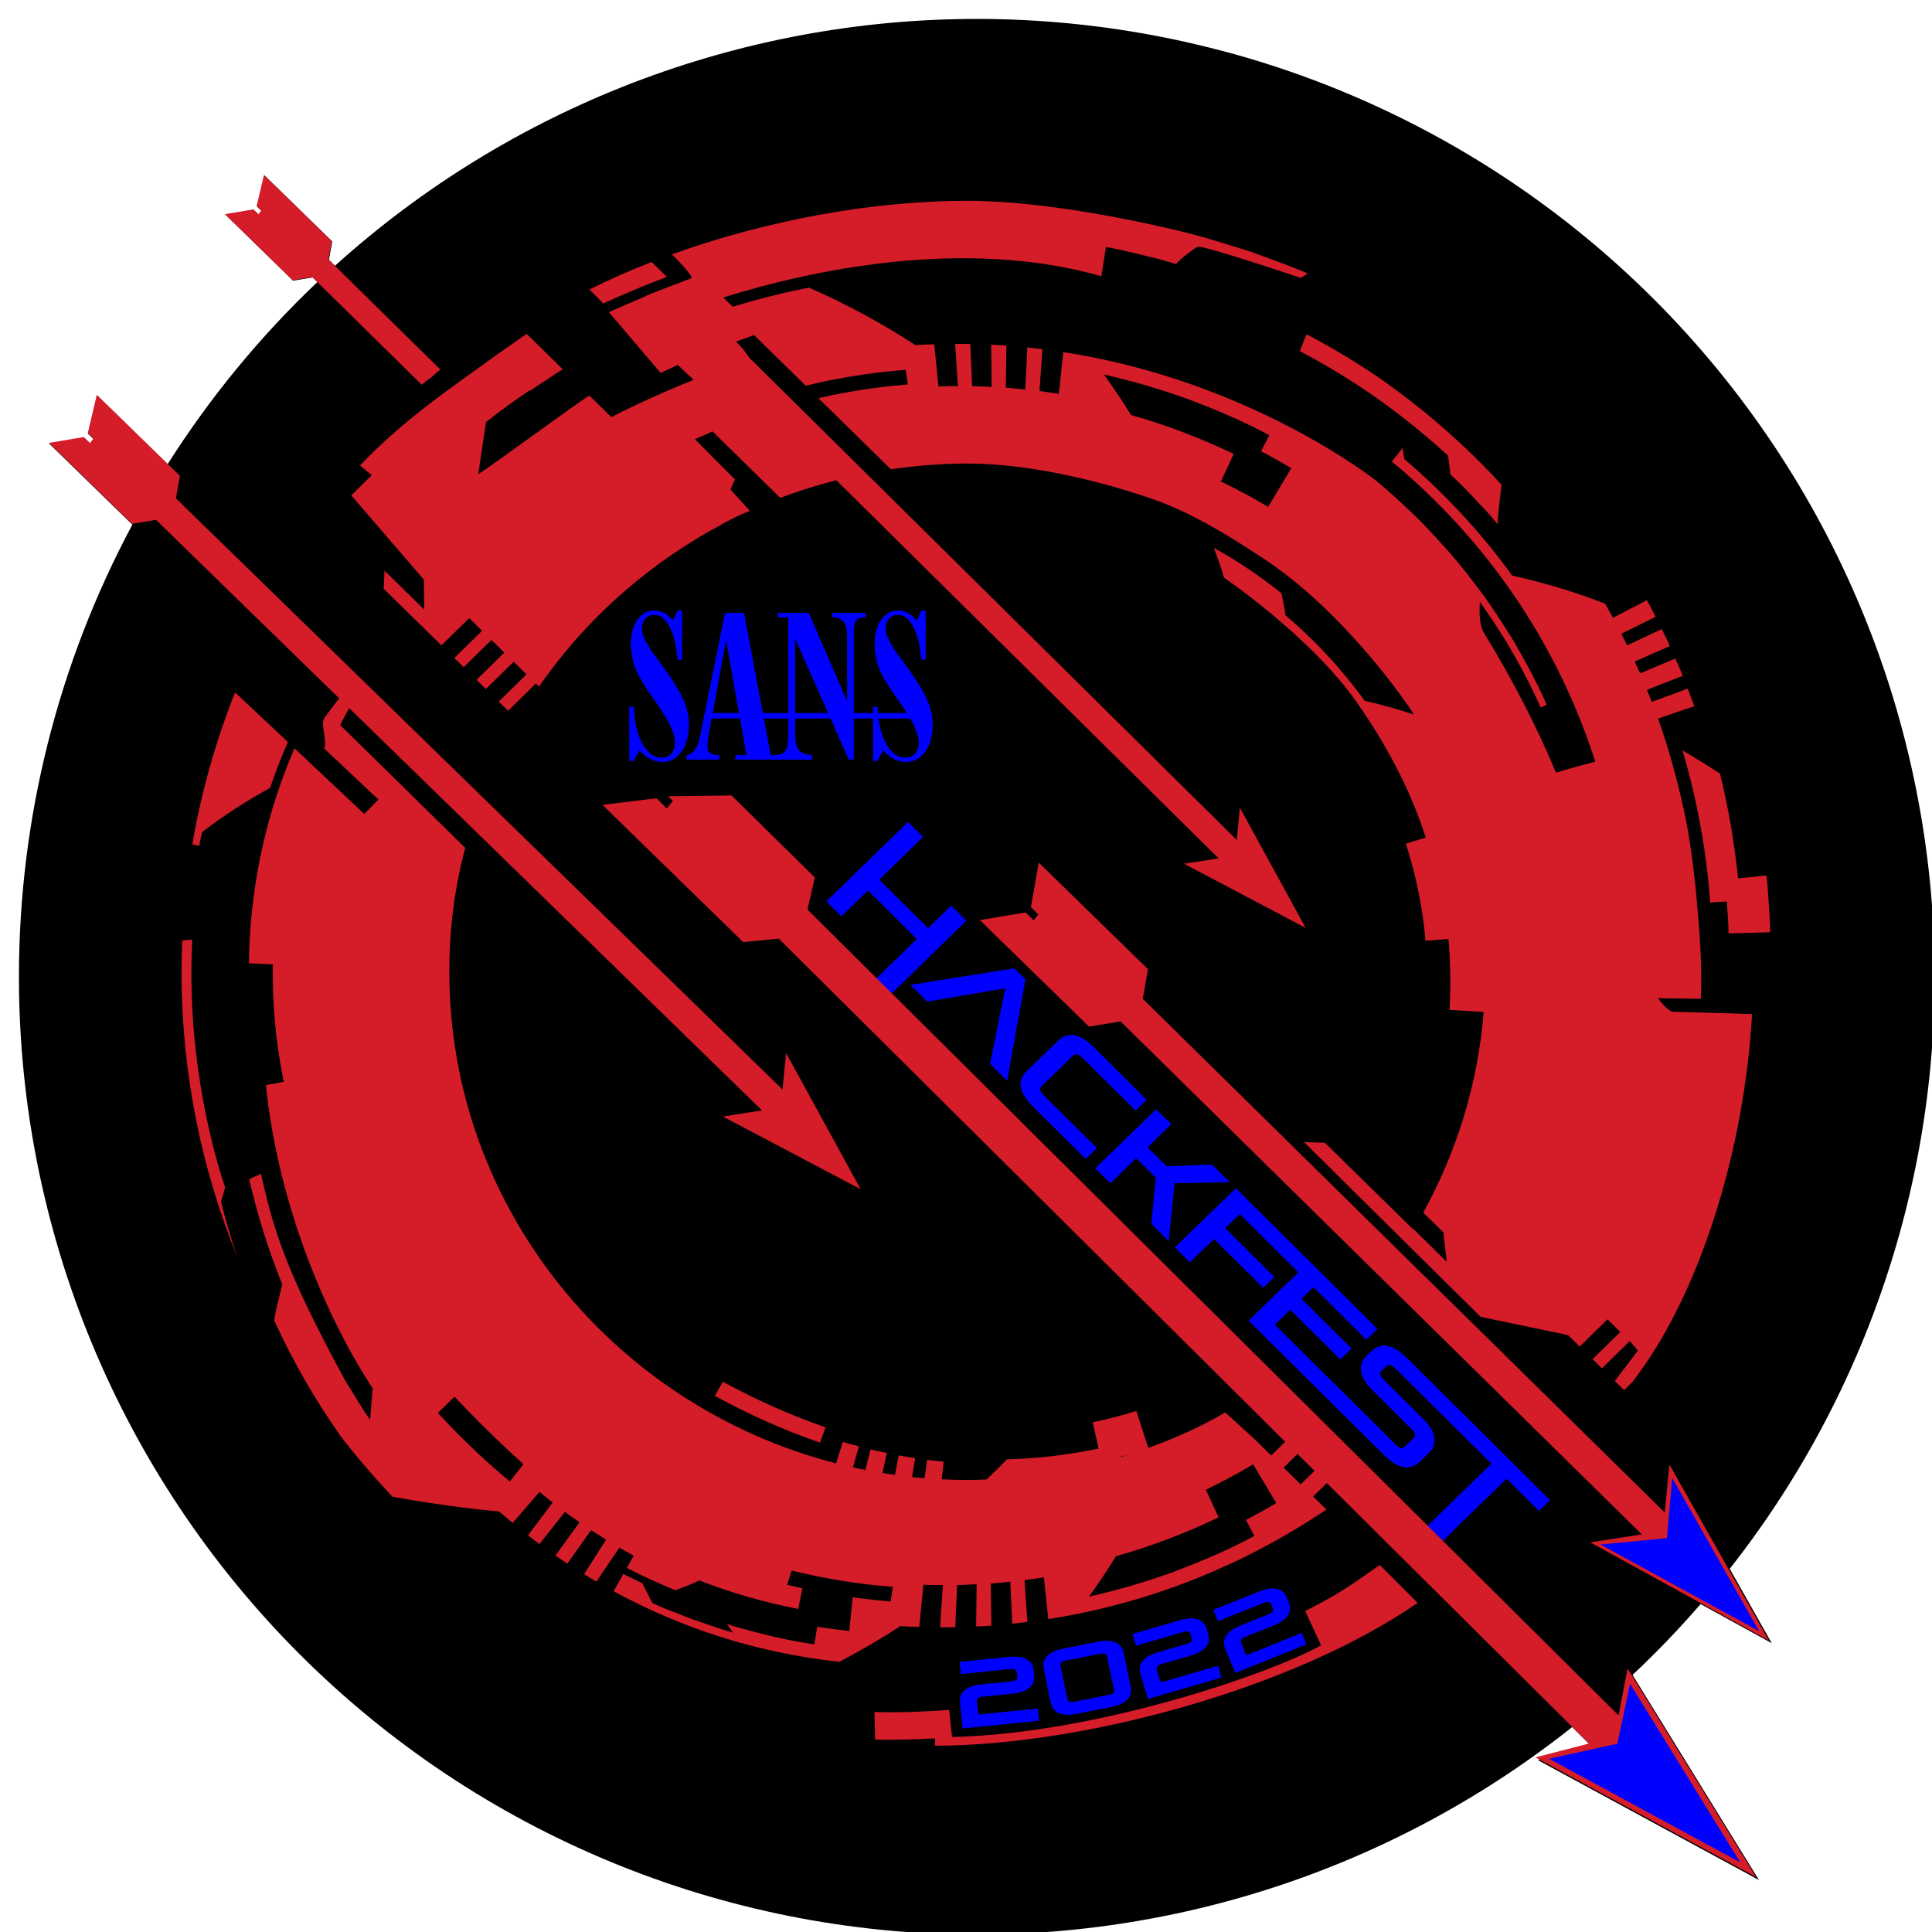 <?xml version="1.0" encoding="UTF-8" standalone="no"?>
<svg
   xmlns:dc="http://purl.org/dc/elements/1.1/"
   xmlns:cc="http://creativecommons.org/ns#"
   xmlns:rdf="http://www.w3.org/1999/02/22-rdf-syntax-ns#"
   xmlns:svg="http://www.w3.org/2000/svg"
   xmlns="http://www.w3.org/2000/svg"
   xmlns:sodipodi="http://sodipodi.sourceforge.net/DTD/sodipodi-0.dtd"
   xmlns:inkscape="http://www.inkscape.org/namespaces/inkscape"
   width="100.0mm"
   height="100.0mm"
   viewBox="0 0 100.0 100.0"
   version="1.1"
   id="svg8"
   sodipodi:docname="Hackfest 2022 Badge.svg"
   inkscape:version="1.0.2 (e86c8708, 2021-01-15)">
  <defs
     id="defs2">
    <clipPath
       clipPathUnits="userSpaceOnUse"
       id="clipPath857">
      <path
         d="M 0,1006 H 1006 V 0 H 0 Z"
         id="path855" />
    </clipPath>
    <clipPath
       clipPathUnits="userSpaceOnUse"
       id="clipPath857-7">
      <path
         d="M 0,1006 H 1006 V 0 H 0 Z"
         id="path855-9" />
    </clipPath>
  </defs>
  <sodipodi:namedview
     id="base"
     pagecolor="#ffffff"
     bordercolor="#666666"
     borderopacity="1.0"
     inkscape:pageopacity="0.0"
     inkscape:pageshadow="2"
     inkscape:zoom="5.254628"
     inkscape:cx="211.41031"
     inkscape:cy="210.47484"
     inkscape:document-units="mm"
     inkscape:current-layer="svg8"
     inkscape:document-rotation="0"
     showgrid="false"
     inkscape:window-width="3840"
     inkscape:window-height="2051"
     inkscape:window-x="0"
     inkscape:window-y="25"
     inkscape:window-maximized="0" />
  <g
     inkscape:label="[fixed] BG"
     inkscape:groupmode="layer"
     sodipodi:insensitive="true"
     id="g1098">
    <rect
       x="0"
       y="0"
       width="100.0"
       height="100.0"
       style="fill:#FFFFFF;fill-opacity:1;stroke:none"
       id="rect1096" />
  </g>
  <g
     inkscape:label="Edge.Cuts"
     inkscape:groupmode="layer"
     id="g1100">
    <path
       id="path1501"
       style="font-variation-settings:normal;opacity:1;vector-effect:none;fill:#000000;fill-opacity:1;fill-rule:evenodd;stroke:none;stroke-width:0.59;stroke-linecap:butt;stroke-linejoin:miter;stroke-miterlimit:0;stroke-dasharray:none;stroke-dashoffset:0;stroke-opacity:1;stop-color:#000000;stop-opacity:1"
       d="m 190.783,3.695 -2.169,0.013 -2.167,0.038 -2.165,0.063 -2.161,0.088 -2.158,0.113 -2.155,0.137 -2.151,0.162 -2.147,0.187 -2.143,0.211 -2.139,0.236 -2.135,0.26 -2.13,0.284 -2.125,0.309 -2.12,0.333 -2.115,0.357 -2.11,0.381 -2.104,0.405 -2.099,0.429 -2.092,0.453 -2.086,0.476 -2.08,0.5 -2.073,0.523 -2.067,0.547 -2.06,0.57 -2.052,0.594 -2.045,0.617 -2.038,0.64 -2.029,0.663 -2.022,0.686 -2.014,0.709 -2.005,0.732 -1.997,0.755 -1.988,0.778 -1.979,0.8 -1.97,0.823 -1.961,0.845 -1.951,0.868 -1.941,0.89 -1.931,0.912 -1.922,0.935 -1.911,0.957 -1.9,0.979 -1.89,1.001 -1.879,1.023 -1.867,1.044 -1.856,1.066 -1.845,1.088 -1.833,1.109 -1.821,1.131 -1.809,1.152 -1.797,1.174 -1.784,1.195 -1.772,1.216 -1.759,1.237 -1.746,1.258 -1.732,1.279 -1.719,1.3 -1.705,1.321 -1.691,1.342 -1.677,1.363 -1.663,1.383 -1.649,1.404 -1.634,1.424 -1.619,1.444 -1.178,-1.158 0.633,-3.592 -13.248,-12.922 -1.438,6.1 0.898,0.877 -0.565,0.717 -0.984,-0.959 -5.543,0.93 13.248,12.924 3.814,-0.641 0.922,0.908 -2.08,2.005 -2.048,2.036 -2.016,2.067 -1.983,2.097 -1.95,2.127 -1.917,2.156 -1.883,2.186 -1.849,2.214 -1.815,2.242 -1.78,2.27 -1.745,2.298 -1.71,2.325 -1.674,2.351 -1.638,2.378 -1.602,2.404 -1.565,2.429 -13.785,-13.447 -1.762,7.481 1.102,1.074 -0.693,0.879 -1.205,-1.176 -6.797,1.141 16.244,15.844 0.016,-0.002 -1.343,2.556 -1.303,2.574 -1.262,2.591 -1.221,2.609 -1.18,2.625 -1.138,2.641 -1.097,2.657 -1.056,2.673 -1.014,2.686 -0.972,2.701 -0.93,2.715 -0.888,2.728 -0.846,2.74 -0.804,2.753 -0.761,2.764 -0.719,2.775 -0.676,2.787 -0.634,2.796 -0.591,2.806 -0.548,2.815 -0.505,2.824 -0.461,2.832 -0.418,2.84 -0.375,2.847 -0.331,2.854 -0.287,2.861 -0.243,2.865 -0.199,2.872 -0.155,2.876 -0.111,2.88 -0.067,2.884 -0.022,2.887 0.014,2.325 0.043,2.321 0.072,2.317 0.1,2.314 0.129,2.31 0.157,2.306 0.186,2.302 0.214,2.296 0.242,2.292 0.27,2.287 0.298,2.282 0.325,2.275 0.353,2.27 0.381,2.264 0.408,2.258 0.436,2.25 0.463,2.245 0.49,2.237 0.517,2.229 0.544,2.223 0.571,2.214 0.598,2.207 0.625,2.198 0.651,2.19 0.678,2.181 0.704,2.172 0.73,2.163 0.756,2.153 0.783,2.144 0.809,2.133 0.835,2.124 0.86,2.113 0.886,2.103 0.912,2.091 0.937,2.081 0.962,2.069 0.988,2.058 1.013,2.046 1.038,2.033 1.063,2.022 1.088,2.008 1.113,1.996 1.137,1.983 1.162,1.97 1.187,1.956 1.211,1.942 1.235,1.929 1.26,1.914 1.284,1.9 1.308,1.885 1.332,1.87 1.355,1.854 1.379,1.84 1.403,1.823 1.426,1.808 1.45,1.792 1.473,1.775 1.496,1.759 1.519,1.741 1.542,1.725 1.565,1.707 1.588,1.69 1.611,1.672 1.633,1.653 1.654,1.634 1.672,1.611 1.69,1.588 1.707,1.565 1.725,1.542 1.742,1.519 1.759,1.496 1.775,1.473 1.792,1.45 1.808,1.426 1.824,1.403 1.839,1.379 1.855,1.355 1.87,1.332 1.885,1.307 1.9,1.284 1.914,1.259 1.928,1.236 1.942,1.211 1.956,1.186 1.97,1.162 1.983,1.138 1.996,1.113 2.009,1.088 2.021,1.063 2.034,1.038 2.045,1.013 2.058,0.987 2.069,0.963 2.081,0.937 2.091,0.911 2.103,0.886 2.113,0.861 2.124,0.834 2.134,0.809 2.143,0.782 2.154,0.757 2.163,0.73 2.172,0.704 2.181,0.678 2.189,0.651 2.199,0.624 2.206,0.598 2.215,0.571 2.222,0.544 2.23,0.517 2.237,0.49 2.244,0.463 2.251,0.436 2.257,0.408 2.264,0.381 2.27,0.353 2.276,0.325 2.281,0.298 2.287,0.27 2.292,0.242 2.297,0.214 2.301,0.185 2.306,0.157 2.31,0.129 2.314,0.101 2.318,0.072 2.321,0.043 2.324,0.014 1.979,-0.01 1.976,-0.032 1.974,-0.052 1.972,-0.073 1.97,-0.093 1.967,-0.115 1.964,-0.135 1.962,-0.155 1.958,-0.176 1.955,-0.196 1.952,-0.217 1.948,-0.237 1.945,-0.258 1.941,-0.277 1.937,-0.298 1.932,-0.318 1.929,-0.338 1.924,-0.358 1.92,-0.378 1.915,-0.398 1.91,-0.418 1.904,-0.437 1.9,-0.458 1.895,-0.477 1.889,-0.497 1.883,-0.516 1.878,-0.536 1.871,-0.555 1.866,-0.575 1.859,-0.594 1.853,-0.613 1.846,-0.633 1.84,-0.652 1.833,-0.671 1.825,-0.691 1.819,-0.709 1.811,-0.728 1.804,-0.748 1.796,-0.766 1.789,-0.785 1.781,-0.804 1.772,-0.822 1.764,-0.842 1.756,-0.859 1.747,-0.879 1.739,-0.897 1.73,-0.916 1.721,-0.933 1.711,-0.953 1.703,-0.97 1.693,-0.989 1.683,-1.007 1.674,-1.026 1.664,-1.043 1.653,-1.062 1.644,-1.079 1.633,-1.097 1.622,-1.116 1.612,-1.133 1.601,-1.151 1.59,-1.168 1.579,-1.187 1.568,-1.204 1.556,-1.221 3.768,3.742 -10.463,2.713 43.178,23.416 -24.69,-40.057 1.74,-1.654 1.717,-1.677 1.696,-1.699 1.674,-1.72 1.652,-1.741 1.629,-1.763 1.607,-1.783 1.584,-1.804 13.891,7.636 -8.205,-14.521 1.206,-1.551 1.19,-1.563 1.171,-1.573 1.155,-1.585 1.136,-1.595 1.12,-1.606 1.101,-1.616 1.084,-1.626 1.066,-1.637 1.049,-1.647 1.03,-1.656 1.013,-1.667 0.994,-1.675 0.977,-1.686 0.958,-1.694 0.941,-1.704 0.922,-1.712 0.904,-1.722 0.886,-1.73 0.867,-1.739 0.85,-1.747 0.83,-1.755 0.813,-1.763 0.793,-1.771 0.775,-1.779 0.757,-1.787 0.738,-1.794 0.719,-1.801 0.7,-1.809 0.682,-1.815 0.662,-1.823 0.644,-1.829 0.625,-1.835 0.605,-1.843 0.587,-1.848 0.567,-1.855 0.548,-1.86 0.529,-1.866 0.51,-1.872 0.49,-1.878 0.471,-1.883 0.452,-1.888 0.431,-1.893 0.413,-1.898 0.393,-1.903 0.373,-1.908 0.353,-1.912 0.334,-1.916 0.313,-1.921 0.294,-1.924 0.274,-1.929 0.254,-1.932 0.234,-1.935 0.214,-1.94 0.194,-1.942 0.174,-1.946 0.153,-1.948 0.133,-1.952 0.113,-1.954 0.093,-1.956 0.071,-1.959 0.052,-1.961 0.031,-1.964 0.01,-1.965 -0.014,-2.324 -0.043,-2.321 -0.072,-2.318 -0.101,-2.314 -0.129,-2.31 -0.157,-2.306 -0.185,-2.301 -0.214,-2.297 -0.242,-2.292 -0.27,-2.287 -0.298,-2.281 -0.325,-2.276 -0.353,-2.27 -0.381,-2.264 -0.408,-2.257 -0.436,-2.251 -0.463,-2.244 -0.49,-2.237 -0.517,-2.23 -0.544,-2.222 -0.571,-2.215 -0.598,-2.206 -0.624,-2.199 -0.651,-2.189 -0.678,-2.181 -0.704,-2.172 -0.73,-2.163 -0.757,-2.154 -0.782,-2.143 -0.809,-2.134 -0.834,-2.124 -0.861,-2.113 -0.886,-2.103 -0.911,-2.091 -0.937,-2.081 -0.963,-2.069 -0.987,-2.058 -1.013,-2.045 -1.038,-2.034 -1.063,-2.021 -1.088,-2.009 -1.113,-1.996 -1.138,-1.983 -1.162,-1.97 -1.186,-1.956 -1.211,-1.942 -1.236,-1.928 -1.259,-1.914 -1.284,-1.9 -1.307,-1.885 -1.332,-1.87 -1.355,-1.855 -1.379,-1.839 -1.403,-1.824 -1.426,-1.808 -1.45,-1.792 -1.473,-1.775 -1.496,-1.759 -1.519,-1.742 -1.542,-1.725 -1.565,-1.707 -1.588,-1.69 -1.611,-1.672 -1.634,-1.654 -1.653,-1.633 -1.672,-1.611 -1.69,-1.588 -1.707,-1.565 -1.725,-1.542 -1.741,-1.519 -1.759,-1.496 -1.775,-1.473 -1.792,-1.45 -1.808,-1.426 -1.823,-1.403 -1.84,-1.379 -1.854,-1.355 -1.87,-1.332 -1.885,-1.308 -1.9,-1.284 -1.914,-1.26 -1.929,-1.235 -1.942,-1.211 -1.956,-1.187 -1.97,-1.162 -1.983,-1.137 -1.996,-1.113 -2.008,-1.088 -2.022,-1.063 -2.033,-1.038 -2.046,-1.013 -2.058,-0.988 -2.069,-0.962 -2.081,-0.937 -2.091,-0.912 -2.103,-0.886 -2.113,-0.86 -2.124,-0.835 -2.133,-0.809 -2.144,-0.783 -2.153,-0.756 -2.163,-0.73 -2.172,-0.704 -2.181,-0.678 -2.19,-0.651 -2.198,-0.625 L 238.6,9.909 236.386,9.338 234.163,8.794 231.934,8.276 229.697,7.786 227.452,7.323 225.202,6.888 222.944,6.48 220.68,6.099 218.41,5.746 216.135,5.42 213.853,5.123 211.566,4.853 209.274,4.611 206.978,4.397 204.676,4.212 202.37,4.054 200.06,3.925 197.746,3.825 195.429,3.753 193.108,3.71 190.783,3.695 v 0"
       transform="scale(0.265)"
       sodipodi:nodetypes="ccccccccccccccccccccccccccccccccccccccccccccccccccccccccccccccccccccccccccccccccccccccccccccccccccccccccccccccccccccccccccccccccccccccccccccccccccccccccccccccccccccccccccccccccccccccccccccccccccccccccccccccccccccccccccccccccccccccccccccccccccccccccccccccccccccccccccccccccccccccccccccccccccccccccccccccccccccccccccccccccccccccccccccccccccccccccccccccccccccccccccccccccccccccccccccccccccccccccccccccccccccccccccccccccccccccccccccccccccccccccccccccccccccccccccccccccccccccccccccccccccccccccccccccccccccccccccccccccccccccccccccccccccc" />
  </g>
  <g
     inkscape:label="B.Cu"
     inkscape:groupmode="layer"
     id="g1102" />
  <g
     inkscape:label="B.Mask"
     inkscape:groupmode="layer"
     id="g1104" />
  <g
     inkscape:label="B.SilkS"
     inkscape:groupmode="layer"
     id="g1106" />
  <g
     inkscape:label="F.Cu"
     inkscape:groupmode="layer"
     id="g1108"
     style="display:inline">
    <path
       d="m 44.307,51.682 3.156,-3.079 -2.535,-2.517 -1.378,1.336 -0.771,-0.765 4.22,-4.103 0.771,0.765 -2.269,2.212 2.535,2.517 1.199,-1.162 0.776,0.77 -4.927,4.797 z"
       style="fill:#0000ff;fill-opacity:1;fill-rule:nonzero;stroke:none;stroke-width:0.094"
       id="path845" />
    <path
       d="m 51.254,55.07 0.785,-3.925 -4.044,0.69 -0.861,-0.854 5.368,-0.851 0.568,0.563 -0.945,5.241 z"
       style="fill:#0000ff;fill-opacity:1;fill-rule:nonzero;stroke:none;stroke-width:0.094"
       id="path849" />
    <path
       d="M 53.449,57.249 C 52.673,56.479 52.689,55.889 53.141,55.451 l 1.628,-1.578 c 0.452,-0.438 1.054,-0.446 1.829,0.324 l 2.748,2.728 -0.568,0.551 -2.748,-2.728 c -0.194,-0.192 -0.356,-0.239 -0.481,-0.118 l -1.642,1.592 c -0.13,0.126 -0.08,0.281 0.114,0.474 l 2.748,2.728 -0.573,0.555 z"
       style="fill:#0000ff;fill-opacity:1;fill-rule:nonzero;stroke:none;stroke-width:0.094"
       id="path861" />
    <path
       d="m 59.598,63.353 0.235,-2.4 -1.022,-1.014 -1.342,1.301 -0.771,-0.765 3.15,-3.053 0.771,0.765 -1.235,1.197 1.003,0.995 2.337,-0.103 0.913,0.906 -2.839,0.052 -0.315,2.996 z"
       style="fill:#0000ff;fill-opacity:1;fill-rule:nonzero;stroke:none;stroke-width:0.094"
       id="path865" />
    <path
       d="m 62.837,64.12 -1.248,1.21 -0.771,-0.765 3.15,-3.053 3.926,3.898 -0.568,0.551 -3.156,-3.132 -0.765,0.742 2.545,2.526 -0.568,0.551 z"
       style="fill:#0000ff;fill-opacity:1;fill-rule:nonzero;stroke:none;stroke-width:0.094"
       id="path869" />
    <path
       d="m 64.635,68.354 3.149,-3.053 3.51,3.484 -0.568,0.551 -2.739,-2.719 -0.631,0.612 2.592,2.573 -0.573,0.555 -2.592,-2.573 -0.805,0.781 3.304,3.28 -0.573,0.555 z"
       style="fill:#0000ff;fill-opacity:1;fill-rule:nonzero;stroke:none;stroke-width:0.094"
       id="path873" />
    <path
       d="m 68.689,72.377 0.573,-0.555 2.961,2.939 c 0.218,0.216 0.339,0.266 0.491,0.118 l 0.452,-0.438 c 0.143,-0.139 0.103,-0.276 -0.11,-0.487 l -1.991,-1.977 c -0.78,-0.775 -0.77,-1.37 -0.313,-1.812 l 0.215,-0.208 c 0.456,-0.442 1.063,-0.446 1.843,0.329 l 3.285,3.261 -0.568,0.551 -3.285,-3.261 C 72.037,70.636 71.883,70.58 71.74,70.719 l -0.224,0.217 c -0.134,0.13 -0.102,0.276 0.115,0.492 l 1.991,1.977 c 0.78,0.775 0.77,1.37 0.313,1.812 l -0.438,0.425 c -0.456,0.442 -1.067,0.45 -1.848,-0.325 z"
       style="fill:#0000ff;fill-opacity:1;fill-rule:nonzero;stroke:none;stroke-width:0.094"
       id="path877" />
    <path
       d="m 73.226,79.633 3.976,-3.87 -1.717,-1.704 0.568,-0.551 4.172,4.141 -0.568,0.551 -1.679,-1.667 -3.976,3.87 z"
       style="fill:#0000ff;fill-opacity:1;fill-rule:nonzero;stroke:none;stroke-width:0.094"
       id="path881" />
    <path
       d="m 32.577,39.376 v -2.785 h 0.221 c 0.032,0.793 0.183,1.431 0.453,1.912 0.269,0.482 0.602,0.722 0.997,0.722 0.205,0 0.372,-0.071 0.501,-0.212 0.129,-0.141 0.194,-0.324 0.194,-0.548 0,-0.26 -0.085,-0.566 -0.253,-0.92 -0.169,-0.353 -0.453,-0.808 -0.851,-1.365 -0.488,-0.683 -0.807,-1.223 -0.956,-1.617 -0.149,-0.395 -0.224,-0.804 -0.224,-1.227 0,-0.52 0.113,-0.938 0.34,-1.255 0.226,-0.316 0.517,-0.475 0.873,-0.475 0.176,0 0.347,0.046 0.515,0.138 0.167,0.092 0.315,0.219 0.444,0.382 l 0.243,-0.51 h 0.221 v 2.52 h -0.221 c -0.061,-0.723 -0.199,-1.29 -0.415,-1.7 -0.216,-0.41 -0.478,-0.615 -0.787,-0.615 -0.201,0 -0.36,0.067 -0.477,0.2 -0.117,0.133 -0.175,0.315 -0.175,0.545 0,0.327 0.264,0.838 0.792,1.535 0.198,0.267 0.35,0.475 0.458,0.625 0.449,0.637 0.758,1.158 0.927,1.565 0.169,0.407 0.253,0.807 0.253,1.2 0,0.587 -0.125,1.057 -0.375,1.41 -0.25,0.353 -0.577,0.53 -0.983,0.53 -0.226,0 -0.434,-0.047 -0.622,-0.142 -0.189,-0.095 -0.378,-0.246 -0.569,-0.452 l -0.302,0.54 z"
       style="fill:#0000ff;fill-opacity:1;fill-rule:nonzero;stroke:none;stroke-width:0.094"
       id="path929" />
    <path
       d="m 36.633,38.271 c -0.011,0.063 -0.018,0.124 -0.022,0.182 -0.004,0.058 -0.005,0.117 -0.005,0.177 0,0.163 0.047,0.279 0.14,0.347 0.093,0.068 0.253,0.106 0.479,0.113 v 0.225 h -1.676 v -0.225 c 0.338,-0.06 0.568,-0.385 0.69,-0.975 0.007,-0.036 0.012,-0.063 0.016,-0.08 l 1.277,-6.309 h 0.975 l 1.38,7.364 h 0.361 v 0.225 h -2.182 v -0.225 h 0.571 l -0.329,-1.915 h -1.482 z m 0.253,-1.36 H 38.255 L 37.581,33.092 Z"
       style="fill:#0000ff;fill-opacity:1;fill-rule:nonzero;stroke:none;stroke-width:0.094"
       id="path933" />
    <path
       d="m 40.177,39.316 v -0.225 c 0.241,-0.023 0.405,-0.103 0.493,-0.24 0.088,-0.137 0.132,-0.415 0.132,-0.835 V 31.952 H 40.274 v -0.225 h 1.579 l 1.999,4.59 v -3.39 c 0,-0.34 -0.06,-0.587 -0.18,-0.743 -0.121,-0.155 -0.315,-0.232 -0.585,-0.232 v -0.225 h 1.714 v 0.225 h -0.032 c -0.226,0 -0.381,0.056 -0.463,0.168 -0.083,0.112 -0.124,0.347 -0.124,0.707 v 6.489 h -0.243 l -2.791,-6.284 v 4.925 c 0,0.403 0.065,0.688 0.194,0.855 0.129,0.167 0.356,0.26 0.679,0.28 v 0.225 z"
       style="fill:#0000ff;fill-opacity:1;fill-rule:nonzero;stroke:none;stroke-width:0.094"
       id="path937" />
    <path
       d="m 45.193,39.376 v -2.785 h 0.221 c 0.032,0.793 0.183,1.431 0.453,1.912 0.27,0.482 0.602,0.722 0.997,0.722 0.205,0 0.372,-0.071 0.501,-0.212 0.129,-0.141 0.194,-0.324 0.194,-0.548 0,-0.26 -0.084,-0.566 -0.253,-0.92 -0.169,-0.353 -0.453,-0.808 -0.851,-1.365 -0.488,-0.683 -0.808,-1.223 -0.956,-1.617 -0.149,-0.395 -0.224,-0.804 -0.224,-1.227 0,-0.52 0.113,-0.938 0.34,-1.255 0.226,-0.316 0.517,-0.475 0.873,-0.475 0.176,0 0.347,0.046 0.515,0.138 0.167,0.092 0.315,0.219 0.444,0.382 l 0.243,-0.51 h 0.221 v 2.52 h -0.221 c -0.061,-0.723 -0.199,-1.29 -0.415,-1.7 -0.216,-0.41 -0.478,-0.615 -0.787,-0.615 -0.201,0 -0.36,0.067 -0.477,0.2 -0.117,0.133 -0.175,0.315 -0.175,0.545 0,0.327 0.264,0.838 0.792,1.535 0.198,0.267 0.35,0.475 0.458,0.625 0.449,0.637 0.758,1.158 0.927,1.565 0.169,0.407 0.253,0.807 0.253,1.2 0,0.587 -0.125,1.057 -0.375,1.41 -0.25,0.353 -0.578,0.53 -0.983,0.53 -0.226,0 -0.434,-0.047 -0.623,-0.142 -0.189,-0.095 -0.378,-0.246 -0.568,-0.452 l -0.302,0.54 z"
       style="fill:#0000ff;fill-opacity:1;fill-rule:nonzero;stroke:none;stroke-width:0.094"
       id="path941" />
    <path
       d="m 47.92,37.178 h -9.586 v -0.266 h 9.586 z"
       style="fill:#0000ff;fill-opacity:1;fill-rule:nonzero;stroke:none;stroke-width:0.094"
       id="path943" />
    <path
       d="m 49.835,89.46 -0.141,-1.323 c -0.052,-0.489 0.24,-0.857 1.107,-0.946 l 1.533,-0.157 c 0.233,-0.024 0.343,-0.094 0.326,-0.254 l -0.022,-0.208 c -0.017,-0.16 -0.14,-0.211 -0.373,-0.187 l -2.522,0.258 -0.065,-0.615 2.521,-0.258 c 0.883,-0.09 1.252,0.21 1.306,0.724 l 0.021,0.194 c 0.054,0.509 -0.243,0.877 -1.126,0.968 l -1.533,0.157 c -0.217,0.022 -0.327,0.092 -0.312,0.233 l 0.075,0.707 3.082,-0.315 0.066,0.62 z"
       style="fill:#0000ff;fill-opacity:1;fill-rule:nonzero;stroke:none;stroke-width:0.094"
       id="path947" />
    <path
       d="m 57.303,85.722 c -0.028,-0.134 -0.155,-0.173 -0.369,-0.13 l -1.766,0.352 c -0.214,0.043 -0.315,0.127 -0.287,0.261 l 0.363,1.752 c 0.029,0.139 0.155,0.173 0.369,0.13 l 1.766,-0.352 c 0.213,-0.043 0.316,-0.123 0.288,-0.261 z m -1.564,2.977 c -0.854,0.17 -1.245,-0.095 -1.345,-0.577 l -0.36,-1.738 c -0.1,-0.482 0.155,-0.876 1.009,-1.046 l 1.766,-0.352 c 0.854,-0.17 1.25,0.094 1.35,0.576 l 0.36,1.738 c 0.1,0.482 -0.16,0.877 -1.014,1.048 z"
       style="fill:#0000ff;fill-opacity:1;fill-rule:nonzero;stroke:none;stroke-width:0.094"
       id="path951" />
    <path
       d="M 59.419,87.929 59.033,86.654 c -0.143,-0.472 0.076,-0.886 0.911,-1.129 l 1.478,-0.43 c 0.224,-0.065 0.319,-0.154 0.273,-0.308 l -0.061,-0.201 c -0.047,-0.154 -0.177,-0.182 -0.401,-0.117 l -2.43,0.707 -0.18,-0.593 2.43,-0.707 c 0.851,-0.248 1.269,-0.019 1.419,0.476 l 0.057,0.187 c 0.148,0.49 -0.075,0.906 -0.926,1.154 l -1.477,0.43 c -0.209,0.061 -0.304,0.149 -0.263,0.285 l 0.206,0.682 2.97,-0.864 0.181,0.598 z"
       style="fill:#0000ff;fill-opacity:1;fill-rule:nonzero;stroke:none;stroke-width:0.094"
       id="path955" />
    <path
       d="m 63.943,86.584 -0.514,-1.231 c -0.19,-0.455 -0.015,-0.889 0.791,-1.213 l 1.426,-0.573 c 0.216,-0.087 0.302,-0.185 0.24,-0.333 l -0.081,-0.194 c -0.062,-0.149 -0.195,-0.164 -0.411,-0.077 l -2.346,0.943 -0.239,-0.573 2.346,-0.943 c 0.821,-0.33 1.261,-0.144 1.461,0.334 l 0.075,0.18 c 0.198,0.473 0.018,0.909 -0.803,1.239 l -1.426,0.573 c -0.202,0.081 -0.287,0.179 -0.233,0.309 l 0.275,0.658 2.867,-1.152 0.241,0.577 z"
       style="fill:#0000ff;fill-opacity:1;fill-rule:nonzero;stroke:none;stroke-width:0.094"
       id="path959" />
  </g>
  <g
     inkscape:label="F.Mask"
     inkscape:groupmode="layer"
     id="g1110"
     style="display:inline">
    <path
       d="m 44.307,51.682 3.156,-3.079 -2.535,-2.517 -1.378,1.336 -0.771,-0.765 4.22,-4.103 0.771,0.765 -2.269,2.212 2.535,2.517 1.199,-1.162 0.776,0.77 -4.927,4.797 z"
       style="fill:#0000ff;fill-opacity:1;fill-rule:nonzero;stroke:none;stroke-width:0.094"
       id="path1642" />
    <path
       d="m 51.254,55.07 0.785,-3.925 -4.044,0.69 -0.861,-0.854 5.368,-0.851 0.568,0.563 -0.945,5.241 z"
       style="fill:#0000ff;fill-opacity:1;fill-rule:nonzero;stroke:none;stroke-width:0.094"
       id="path1644" />
    <path
       d="M 53.449,57.249 C 52.673,56.479 52.689,55.889 53.141,55.451 l 1.628,-1.578 c 0.452,-0.438 1.054,-0.446 1.829,0.324 l 2.748,2.728 -0.568,0.551 -2.748,-2.728 c -0.194,-0.192 -0.356,-0.239 -0.481,-0.118 l -1.642,1.592 c -0.13,0.126 -0.08,0.281 0.114,0.474 l 2.748,2.728 -0.573,0.555 z"
       style="fill:#0000ff;fill-opacity:1;fill-rule:nonzero;stroke:none;stroke-width:0.094"
       id="path1646" />
    <path
       d="m 59.598,63.353 0.235,-2.4 -1.022,-1.014 -1.342,1.301 -0.771,-0.765 3.15,-3.053 0.771,0.765 -1.235,1.197 1.003,0.995 2.337,-0.103 0.913,0.906 -2.839,0.052 -0.315,2.996 z"
       style="fill:#0000ff;fill-opacity:1;fill-rule:nonzero;stroke:none;stroke-width:0.094"
       id="path1648" />
    <path
       d="m 62.837,64.12 -1.248,1.21 -0.771,-0.765 3.15,-3.053 3.926,3.898 -0.568,0.551 -3.156,-3.132 -0.765,0.742 2.545,2.526 -0.568,0.551 z"
       style="fill:#0000ff;fill-opacity:1;fill-rule:nonzero;stroke:none;stroke-width:0.094"
       id="path1650" />
    <path
       d="m 64.635,68.354 3.149,-3.053 3.51,3.484 -0.568,0.551 -2.739,-2.719 -0.631,0.612 2.592,2.573 -0.573,0.555 -2.592,-2.573 -0.805,0.781 3.304,3.28 -0.573,0.555 z"
       style="fill:#0000ff;fill-opacity:1;fill-rule:nonzero;stroke:none;stroke-width:0.094"
       id="path1652" />
    <path
       d="m 68.689,72.377 0.573,-0.555 2.961,2.939 c 0.218,0.216 0.339,0.266 0.491,0.118 l 0.452,-0.438 c 0.143,-0.139 0.103,-0.276 -0.11,-0.487 l -1.991,-1.977 c -0.78,-0.775 -0.77,-1.37 -0.313,-1.812 l 0.215,-0.208 c 0.456,-0.442 1.063,-0.446 1.843,0.329 l 3.285,3.261 -0.568,0.551 -3.285,-3.261 C 72.037,70.636 71.883,70.58 71.74,70.719 l -0.224,0.217 c -0.134,0.13 -0.102,0.276 0.115,0.492 l 1.991,1.977 c 0.78,0.775 0.77,1.37 0.313,1.812 l -0.438,0.425 c -0.456,0.442 -1.067,0.45 -1.848,-0.325 z"
       style="fill:#0000ff;fill-opacity:1;fill-rule:nonzero;stroke:none;stroke-width:0.094"
       id="path1654" />
    <path
       d="m 73.226,79.633 3.976,-3.87 -1.717,-1.704 0.568,-0.551 4.172,4.141 -0.568,0.551 -1.679,-1.667 -3.976,3.87 z"
       style="fill:#0000ff;fill-opacity:1;fill-rule:nonzero;stroke:none;stroke-width:0.094"
       id="path1656" />
    <path
       d="m 32.577,39.376 v -2.785 h 0.221 c 0.032,0.793 0.183,1.431 0.453,1.912 0.269,0.482 0.602,0.722 0.997,0.722 0.205,0 0.372,-0.071 0.501,-0.212 0.129,-0.141 0.194,-0.324 0.194,-0.548 0,-0.26 -0.085,-0.566 -0.253,-0.92 -0.169,-0.353 -0.453,-0.808 -0.851,-1.365 -0.488,-0.683 -0.807,-1.223 -0.956,-1.617 -0.149,-0.395 -0.224,-0.804 -0.224,-1.227 0,-0.52 0.113,-0.938 0.34,-1.255 0.226,-0.316 0.517,-0.475 0.873,-0.475 0.176,0 0.347,0.046 0.515,0.138 0.167,0.092 0.315,0.219 0.444,0.382 l 0.243,-0.51 h 0.221 v 2.52 h -0.221 c -0.061,-0.723 -0.199,-1.29 -0.415,-1.7 -0.216,-0.41 -0.478,-0.615 -0.787,-0.615 -0.201,0 -0.36,0.067 -0.477,0.2 -0.117,0.133 -0.175,0.315 -0.175,0.545 0,0.327 0.264,0.838 0.792,1.535 0.198,0.267 0.35,0.475 0.458,0.625 0.449,0.637 0.758,1.158 0.927,1.565 0.169,0.407 0.253,0.807 0.253,1.2 0,0.587 -0.125,1.057 -0.375,1.41 -0.25,0.353 -0.577,0.53 -0.983,0.53 -0.226,0 -0.434,-0.047 -0.622,-0.142 -0.189,-0.095 -0.378,-0.246 -0.569,-0.452 l -0.302,0.54 z"
       style="fill:#0000ff;fill-opacity:1;fill-rule:nonzero;stroke:none;stroke-width:0.094"
       id="path1658" />
    <path
       d="m 36.633,38.271 c -0.011,0.063 -0.018,0.124 -0.022,0.182 -0.004,0.058 -0.005,0.117 -0.005,0.177 0,0.163 0.047,0.279 0.14,0.347 0.093,0.068 0.253,0.106 0.479,0.113 v 0.225 h -1.676 v -0.225 c 0.338,-0.06 0.568,-0.385 0.69,-0.975 0.007,-0.036 0.012,-0.063 0.016,-0.08 l 1.277,-6.309 h 0.975 l 1.38,7.364 h 0.361 v 0.225 h -2.182 v -0.225 h 0.571 l -0.329,-1.915 h -1.482 z m 0.253,-1.36 H 38.255 L 37.581,33.092 Z"
       style="fill:#0000ff;fill-opacity:1;fill-rule:nonzero;stroke:none;stroke-width:0.094"
       id="path1660" />
    <path
       d="m 40.177,39.316 v -0.225 c 0.241,-0.023 0.405,-0.103 0.493,-0.24 0.088,-0.137 0.132,-0.415 0.132,-0.835 V 31.952 H 40.274 v -0.225 h 1.579 l 1.999,4.59 v -3.39 c 0,-0.34 -0.06,-0.587 -0.18,-0.743 -0.121,-0.155 -0.315,-0.232 -0.585,-0.232 v -0.225 h 1.714 v 0.225 h -0.032 c -0.226,0 -0.381,0.056 -0.463,0.168 -0.083,0.112 -0.124,0.347 -0.124,0.707 v 6.489 h -0.243 l -2.791,-6.284 v 4.925 c 0,0.403 0.065,0.688 0.194,0.855 0.129,0.167 0.356,0.26 0.679,0.28 v 0.225 z"
       style="fill:#0000ff;fill-opacity:1;fill-rule:nonzero;stroke:none;stroke-width:0.094"
       id="path1662" />
    <path
       d="m 45.193,39.376 v -2.785 h 0.221 c 0.032,0.793 0.183,1.431 0.453,1.912 0.27,0.482 0.602,0.722 0.997,0.722 0.205,0 0.372,-0.071 0.501,-0.212 0.129,-0.141 0.194,-0.324 0.194,-0.548 0,-0.26 -0.084,-0.566 -0.253,-0.92 -0.169,-0.353 -0.453,-0.808 -0.851,-1.365 -0.488,-0.683 -0.808,-1.223 -0.956,-1.617 -0.149,-0.395 -0.224,-0.804 -0.224,-1.227 0,-0.52 0.113,-0.938 0.34,-1.255 0.226,-0.316 0.517,-0.475 0.873,-0.475 0.176,0 0.347,0.046 0.515,0.138 0.167,0.092 0.315,0.219 0.444,0.382 l 0.243,-0.51 h 0.221 v 2.52 h -0.221 c -0.061,-0.723 -0.199,-1.29 -0.415,-1.7 -0.216,-0.41 -0.478,-0.615 -0.787,-0.615 -0.201,0 -0.36,0.067 -0.477,0.2 -0.117,0.133 -0.175,0.315 -0.175,0.545 0,0.327 0.264,0.838 0.792,1.535 0.198,0.267 0.35,0.475 0.458,0.625 0.449,0.637 0.758,1.158 0.927,1.565 0.169,0.407 0.253,0.807 0.253,1.2 0,0.587 -0.125,1.057 -0.375,1.41 -0.25,0.353 -0.578,0.53 -0.983,0.53 -0.226,0 -0.434,-0.047 -0.623,-0.142 -0.189,-0.095 -0.378,-0.246 -0.568,-0.452 l -0.302,0.54 z"
       style="fill:#0000ff;fill-opacity:1;fill-rule:nonzero;stroke:none;stroke-width:0.094"
       id="path1664" />
    <path
       d="m 47.92,37.178 h -9.586 v -0.266 h 9.586 z"
       style="fill:#0000ff;fill-opacity:1;fill-rule:nonzero;stroke:none;stroke-width:0.094"
       id="path1666" />
    <path
       d="m 49.835,89.46 -0.141,-1.323 c -0.052,-0.489 0.24,-0.857 1.107,-0.946 l 1.533,-0.157 c 0.233,-0.024 0.343,-0.094 0.326,-0.254 l -0.022,-0.208 c -0.017,-0.16 -0.14,-0.211 -0.373,-0.187 l -2.522,0.258 -0.065,-0.615 2.521,-0.258 c 0.883,-0.09 1.252,0.21 1.306,0.724 l 0.021,0.194 c 0.054,0.509 -0.243,0.877 -1.126,0.968 l -1.533,0.157 c -0.217,0.022 -0.327,0.092 -0.312,0.233 l 0.075,0.707 3.082,-0.315 0.066,0.62 z"
       style="fill:#0000ff;fill-opacity:1;fill-rule:nonzero;stroke:none;stroke-width:0.094"
       id="path1668" />
    <path
       d="m 57.303,85.722 c -0.028,-0.134 -0.155,-0.173 -0.369,-0.13 l -1.766,0.352 c -0.214,0.043 -0.315,0.127 -0.287,0.261 l 0.363,1.752 c 0.029,0.139 0.155,0.173 0.369,0.13 l 1.766,-0.352 c 0.213,-0.043 0.316,-0.123 0.288,-0.261 z m -1.564,2.977 c -0.854,0.17 -1.245,-0.095 -1.345,-0.577 l -0.36,-1.738 c -0.1,-0.482 0.155,-0.876 1.009,-1.046 l 1.766,-0.352 c 0.854,-0.17 1.25,0.094 1.35,0.576 l 0.36,1.738 c 0.1,0.482 -0.16,0.877 -1.014,1.048 z"
       style="fill:#0000ff;fill-opacity:1;fill-rule:nonzero;stroke:none;stroke-width:0.094"
       id="path1670" />
    <path
       d="M 59.419,87.929 59.033,86.654 c -0.143,-0.472 0.076,-0.886 0.911,-1.129 l 1.478,-0.43 c 0.224,-0.065 0.319,-0.154 0.273,-0.308 l -0.061,-0.201 c -0.047,-0.154 -0.177,-0.182 -0.401,-0.117 l -2.43,0.707 -0.18,-0.593 2.43,-0.707 c 0.851,-0.248 1.269,-0.019 1.419,0.476 l 0.057,0.187 c 0.148,0.49 -0.075,0.906 -0.926,1.154 l -1.477,0.43 c -0.209,0.061 -0.304,0.149 -0.263,0.285 l 0.206,0.682 2.97,-0.864 0.181,0.598 z"
       style="fill:#0000ff;fill-opacity:1;fill-rule:nonzero;stroke:none;stroke-width:0.094"
       id="path1672" />
    <path
       d="m 63.943,86.584 -0.514,-1.231 c -0.19,-0.455 -0.015,-0.889 0.791,-1.213 l 1.426,-0.573 c 0.216,-0.087 0.302,-0.185 0.24,-0.333 l -0.081,-0.194 c -0.062,-0.149 -0.195,-0.164 -0.411,-0.077 l -2.346,0.943 -0.239,-0.573 2.346,-0.943 c 0.821,-0.33 1.261,-0.144 1.461,0.334 l 0.075,0.18 c 0.198,0.473 0.018,0.909 -0.803,1.239 l -1.426,0.573 c -0.202,0.081 -0.287,0.179 -0.233,0.309 l 0.275,0.658 2.867,-1.152 0.241,0.577 z"
       style="fill:#0000ff;fill-opacity:1;fill-rule:nonzero;stroke:none;stroke-width:0.094"
       id="path1674" />
  </g>
  <g
     inkscape:label="F.SilkS"
     inkscape:groupmode="layer"
     id="g1112"
     style="display:inline">
    <path
       d="m 67.323,76.83 -0.883,-0.866 0.72,-0.706 0.878,0.872 z m -2.401,2.672 c -1.343,0.729 -2.755,1.317 -4.179,1.859 -1.433,0.52 -2.896,0.946 -4.378,1.283 0.496,-0.709 0.969,-1.375 1.393,-2.094 1.825,-0.512 3.605,-1.192 5.319,-2.014 L 62.415,77.11 c 0.831,-0.408 1.654,-0.836 2.447,-1.316 l 1.197,2.003 c -0.512,0.31 -1.037,0.596 -1.567,0.874 z m -6.531,-4.206 c -0.127,0.041 -0.252,0.086 -0.38,0.125 l -0.007,-0.026 c 0.129,-0.032 0.258,-0.065 0.387,-0.099 M 26.391,76.676 C 25.44,75.911 23.992,74.584 22.667,73.133 l 0.86,-0.838 c 0.931,0.992 2.283,2.338 3.566,3.49 z m 57.386,12.112 -41.982,-41.71 0.381,-1.66 -4.31,-4.244 -3.282,0.04 0.245,0.239 -0.311,0.394 -0.541,-0.527 -2.796,0.338 7.285,7.105 1.845,-0.178 26.21,26.041 -0.724,0.71 -0.883,-0.866 -1.494,-1.363 c -1.347,0.782 -2.499,1.291 -3.984,1.836 l -0.619,-1.913 c -0.74,0.236 -1.494,0.422 -2.253,0.589 l 0.296,1.358 c -1.56,0.327 -3.15,0.519 -4.747,0.558 -0.334,0.364 -0.688,0.702 -1.051,1.042 -0.329,0.012 -0.658,0.025 -0.99,0.025 -0.444,0 -0.885,-0.012 -1.324,-0.033 l 0.093,-0.91 -0.855,-0.095 -0.128,0.942 c -0.216,-0.017 -0.433,-0.032 -0.648,-0.055 l 0.157,-0.98 -0.85,-0.137 -0.195,1.005 c -0.216,-0.03 -0.431,-0.062 -0.645,-0.097 l 0.226,-1.039 c -0.28,-0.063 -0.564,-0.109 -0.842,-0.185 l -0.269,1.069 c -0.214,-0.042 -0.426,-0.092 -0.639,-0.139 l 0.301,-1.088 c -0.278,-0.072 -0.557,-0.141 -0.83,-0.233 l -0.347,1.117 c -11.506,-2.958 -20.02,-13.244 -20.02,-25.445 0,-2.259 0.273,-4.321 0.824,-6.414 l -6.475,-6.358 0.463,-0.879 21.372,20.827 -2.027,0.315 7.134,3.764 -3.861,-7.053 -0.184,1.89 -31.397,-30.597 0.206,-1.165 -4.298,-4.192 -0.466,1.979 0.292,0.284 -0.183,0.232 -0.319,-0.311 -1.798,0.302 4.298,4.192 1.237,-0.208 9.478,9.236 c -0.354,0.461 -0.732,0.96 -0.777,1.044 -0.191,0.386 0.184,1.163 0.003,1.555 l 2.808,2.642 -0.73,0.747 -3.612,-3.398 c -0.281,0.649 -0.54,1.309 -0.772,1.979 -1.015,2.923 -1.549,6.026 -1.589,9.148 l 1.236,0.053 c -0.027,2.032 0.153,4.076 0.571,6.079 l -0.926,0.17 c 0.639,6.329 3.239,12.227 5.524,15.695 0,0 -0.092,1.099 -0.13,1.628 -0.426,-0.573 -0.832,-1.329 -1.23,-1.921 -3.238,-5.931 -3.777,-7.989 -4.42,-10.807 l -0.613,0.275 c 0.43,1.855 0.998,3.679 1.714,5.447 l -0.317,1.312 -0.103,0.55 c 0.959,2.101 2.119,4.115 3.455,6.012 0.838,1.084 1.731,2.124 2.674,3.118 2.708,0.494 5.143,0.739 5.509,0.758 0.232,0.205 0.472,0.4 0.71,0.598 l 1.387,-1.611 c 0.219,0.195 0.453,0.372 0.685,0.55 l -1.278,1.702 c 0.195,0.152 0.391,0.304 0.59,0.452 l 1.318,-1.669 c 0.244,0.191 0.506,0.357 0.758,0.538 l -0.495,0.686 c 9.5e-5,9.3e-5 1.9e-4,1.86e-4 3.79e-4,2.79e-4 l -0.75,1.038 c 0.204,0.141 0.404,0.287 0.611,0.423 l 1.23,-1.734 0.78,0.488 -1.144,1.79 c 0.211,0.13 0.423,0.259 0.637,0.384 l 1.192,-1.759 0.742,0.415 -0.36,0.638 c 0.821,0.417 1.662,0.8 2.518,1.153 0.422,-0.157 0.836,-0.32 1.247,-0.507 1.653,0.648 3.367,1.136 5.11,1.474 l 0.216,-1.071 c -0.264,-0.058 -0.529,-0.114 -0.791,-0.178 l 0.236,-0.739 c 1.71,0.421 3.463,0.711 5.237,0.842 l -0.113,0.758 c -0.658,-0.049 -1.312,-0.126 -1.964,-0.216 l -0.175,1.739 c -0.557,-0.05 -1.111,-0.126 -1.663,-0.211 L 42.153,85.11 c -1.414,-0.197 -2.801,-0.546 -4.171,-0.938 -0.12,-0.036 -0.237,-0.077 -0.356,-0.115 0.102,0.15 0.203,0.302 0.311,0.447 -0.718,-0.198 -1.41,-0.464 -2.115,-0.696 -0.684,-0.279 -1.387,-0.521 -2.054,-0.833 -0.18,-0.345 -0.347,-0.684 -0.515,-1.025 -0.332,-0.156 -0.663,-0.316 -0.989,-0.482 l -0.506,0.896 c 1.35,0.731 2.752,1.369 4.195,1.9 2.411,0.889 4.934,1.471 7.493,1.751 1.101,-0.578 2.156,-1.195 3.154,-1.846 0.325,0.021 0.652,0.028 0.979,0.04 l 0.217,-2.183 c 0.335,0.022 0.672,0.017 1.008,0.016 l -0.146,2.188 c 0.262,9.01e-4 0.524,0.001 0.786,-0.004 l 0.095,-2.186 c 0.336,0.004 0.673,-0.029 1.01,-0.04 l -0.023,2.185 c 0.262,-0.013 0.525,-0.021 0.787,-0.04 l -0.028,-2.18 1.009,-0.097 0.101,2.175 c 0.262,-0.027 0.524,-0.056 0.785,-0.089 l -0.153,-2.164 1.005,-0.145 0.226,2.159 c 1.614,-0.254 3.216,-0.616 4.788,-1.093 3.401,-1.027 6.653,-2.586 9.61,-4.578 L 67.965,77.46 68.675,76.764 82.243,90.244 79.474,90.962 90.898,97.158 84.24,86.356 Z"
       style="display:inline;fill:#d51c29;fill-opacity:1;fill-rule:nonzero;stroke:none;stroke-width:0.094"
       id="path885" />
    <path
       d="m 91.56,84.917 -5.151,-9.116 -0.242,2.486 -27.018,-26.591 0.27,-1.533 -5.654,-5.515 -0.407,2.308 0.384,0.374 -0.241,0.306 -0.42,-0.409 -2.366,0.397 5.654,5.515 1.628,-0.273 26.979,26.552 -2.667,0.414 z"
       style="fill:#d51c29;fill-opacity:1;fill-rule:nonzero;stroke:none;stroke-width:0.094"
       id="path889" />
    <path
       d="m 16.157,14.336 5.668,5.577 c 0.173,-0.144 0.354,-0.28 0.539,-0.412 0.131,-0.135 0.274,-0.259 0.433,-0.37 l -5.797,-5.703 0.168,-0.95 -3.505,-3.419 -0.38,1.614 0.238,0.232 -0.149,0.189 -0.26,-0.254 -1.467,0.246 3.505,3.419 z"
       style="fill:#d51c29;fill-opacity:1;fill-rule:nonzero;stroke:none;stroke-width:0.094"
       id="path893" />
    <path
       d="m 34.519,14.333 -0.789,-0.774 c -1.125,0.439 -2.206,0.916 -3.222,1.425 l 0.719,0.723 c 1.07,-0.493 2.171,-0.951 3.292,-1.374"
       style="fill:#d51c29;fill-opacity:1;fill-rule:nonzero;stroke:none;stroke-width:0.094"
       id="path897" />
    <path
       d="m 67.279,18.174 c 1.244,0.656 2.45,1.381 3.611,2.171 1.427,0.986 2.783,2.069 4.059,3.236 0.048,0.324 0.089,0.651 0.126,0.974 l 0.641,0.618 c 0.213,0.207 0.409,0.429 0.615,0.643 l 0.611,0.647 c 0.198,0.22 0.387,0.449 0.581,0.673 -0.011,-0.46 0.201,-2.042 0.201,-2.042 -1.925,-2.097 -4.089,-3.982 -6.442,-5.607 -1.175,-0.799 -2.399,-1.525 -3.658,-2.188 z"
       style="fill:#d51c29;fill-opacity:1;fill-rule:nonzero;stroke:none;stroke-width:0.094"
       id="path901" />
    <path
       d="m 88.52,46.719 0.861,-0.06 c 0.005,0.087 0.011,0.174 0.017,0.261 0.025,0.464 0.074,0.928 0.07,1.393 l 2.158,-0.06 c 0.003,-0.49 -0.047,-0.98 -0.074,-1.469 -0.035,-0.489 -0.054,-0.98 -0.12,-1.467 l -1.471,0.145 c -0.188,-1.825 -0.495,-3.639 -0.935,-5.423 -0.652,-0.422 -1.299,-0.823 -1.94,-1.202 0.76,2.568 1.241,5.216 1.433,7.882"
       style="fill:#d51c29;fill-opacity:1;fill-rule:nonzero;stroke:none;stroke-width:0.094"
       id="path905" />
    <path
       d="M 11.653,61.459 C 11.146,59.98 9.627,54.854 9.95,48.638 l -0.518,0.039 c -0.022,0.537 -0.037,1.076 -0.037,1.619 0,5.213 1.026,10.194 2.887,14.763 -0.319,-0.94 -0.603,-1.892 -0.844,-2.854 z"
       style="fill:#d51c29;fill-opacity:1;fill-rule:nonzero;stroke:none;stroke-width:0.094"
       id="path909" />
    <path
       d="m 61.521,20.669 c 1.424,0.542 2.836,1.13 4.179,1.859 l -0.43,0.831 c 0.53,0.277 1.055,0.564 1.567,0.874 l -1.197,2.003 C 64.848,25.757 64.025,25.328 63.194,24.92 l 0.662,-1.426 c -1.714,-0.821 -3.494,-1.501 -5.319,-2.014 -0.425,-0.719 -0.897,-1.385 -1.393,-2.094 1.481,0.337 2.944,0.763 4.378,1.283 m -42.888,3.423 0.609,0.505 -1.063,1.042 3.76,4.366 0.017,1.546 -2.056,-2.017 c -0.016,0.317 -0.03,0.631 -0.041,0.941 l 2.988,2.931 1.438,-1.41 0.666,0.653 -1.438,1.411 0.484,0.475 1.438,-1.41 0.666,0.653 -1.438,1.41 0.484,0.475 1.438,-1.41 0.666,0.653 -1.438,1.41 0.484,0.475 1.438,-1.411 0.161,0.158 c 2.088,-3.011 4.794,-5.575 7.94,-7.518 L 36.141,27.83 c 0.39,-0.234 0.79,-0.455 1.193,-0.67 l -0.009,-0.009 c 0.778,-0.401 0.899,-0.477 1.488,-0.71 l -1.003,-1.106 0.233,-0.515 -2.075,-2.086 0.913,-0.403 3.507,3.44 c 0.942,-0.359 1.911,-0.661 2.901,-0.914 l 19.786,19.572 -1.789,0.278 6.296,3.322 -3.407,-6.224 -0.162,1.668 L 39.23,18.957 c 8.54e-4,-1.86e-4 0.002,-3.72e-4 0.002,-6.5e-4 l -0.442,-0.433 c -0.154,-0.213 -0.283,-0.397 -0.334,-0.459 -0.106,-0.127 -0.239,-0.254 -0.359,-0.385 0.342,-0.123 0.675,-0.242 0.937,-0.333 l 2.668,2.617 c 1.692,-0.407 3.423,-0.69 5.176,-0.82 l 0.113,0.758 c -1.566,0.116 -3.113,0.363 -4.631,0.708 l 3.753,3.681 c 1.292,-0.19 2.612,-0.298 3.957,-0.298 3.472,0 7.334,1.044 9.683,1.872 1.972,0.695 3.877,1.884 5.619,3.028 4.207,2.762 7.461,7.508 7.813,8.094 -0.853,-0.288 -1.71,-0.523 -2.553,-0.715 -0.039,-0.054 -0.076,-0.111 -0.115,-0.164 -1.153,-1.566 -2.494,-2.999 -3.982,-4.264 l -0.047,-0.334 -0.156,-0.804 c -1.104,-0.871 -2.269,-1.67 -3.504,-2.352 0.192,0.527 0.378,1.03 0.532,1.55 0,0 4.483,3.05 6.848,6.422 1.522,2.169 2.787,4.517 3.589,7.026 l -1.028,0.317 c 0.522,1.633 0.874,3.321 1.014,5.029 l 1.19,-0.099 c 0.105,1.22 0.125,2.448 0.054,3.673 l 1.768,0.109 c -0.3,3.734 -1.401,7.248 -3.129,10.384 l 1.09,1.069 -0.038,0.038 0.164,1.435 -1.712,-1.68 c -0.004,0.006 -0.008,0.012 -0.012,0.019 l -4.578,-4.495 -1.086,-0.037 9.141,9.046 4.525,0.945 0.605,0.594 1.438,-1.41 0.666,0.653 -1.438,1.41 0.484,0.475 1.438,-1.41 0.427,0.49 -1.199,1.573 0.484,0.475 0.408,-0.4 c 3.517,-4.505 5.826,-12.083 6.213,-19.064 -1.323,-0.051 -4.128,-0.121 -4.128,-0.121 0,0 -0.307,-0.093 -0.738,-0.703 l 2.212,0.033 c 0.086,-1.777 -0.066,-3.468 -0.221,-5.243 -0.164,-1.772 -0.399,-3.543 -0.824,-5.276 -0.319,-1.346 -0.699,-2.68 -1.166,-3.985 l 1.88,-0.644 -0.347,-0.909 -1.86,0.689 c -0.033,-0.085 -0.062,-0.171 -0.097,-0.255 -0.049,-0.124 -0.103,-0.246 -0.153,-0.369 l 1.854,-0.725 c -0.11,-0.305 -0.253,-0.597 -0.382,-0.895 l -1.826,0.766 c -0.089,-0.206 -0.185,-0.408 -0.278,-0.612 l 1.816,-0.8 c -0.128,-0.298 -0.265,-0.592 -0.416,-0.88 l -1.792,0.842 c -0.098,-0.202 -0.2,-0.402 -0.302,-0.602 l 1.775,-0.873 c -0.15,-0.288 -0.283,-0.584 -0.45,-0.864 L 83.487,31.981 c -0.135,-0.246 -0.267,-0.493 -0.408,-0.736 -1.599,-0.626 -3.227,-1.096 -4.818,-1.459 -0.054,-0.074 -0.103,-0.151 -0.157,-0.224 -1.569,-2.132 -3.395,-4.082 -5.42,-5.805 l -0.087,-0.572 -0.556,0.701 c 2.116,1.759 4.019,3.766 5.643,5.973 2.143,2.903 3.794,6.149 4.886,9.564 0,0 -1.533,0.407 -2.032,0.57 -1.009,-2.409 -2.233,-4.797 -3.687,-7.165 -0.315,-0.513 -0.274,-1.156 -0.257,-1.684 0.492,0.691 0.954,1.403 1.403,2.12 0.635,1.091 1.243,2.199 1.746,3.354 l 0.316,-0.137 c -0.509,-1.167 -1.123,-2.287 -1.765,-3.389 -0.677,-1.082 -1.375,-2.154 -2.175,-3.154 -0.771,-1.022 -1.641,-1.966 -2.524,-2.895 -0.758,-0.744 -1.533,-1.473 -2.352,-2.152 0,0 -6.471,-5.165 -16.208,-6.667 l -0.226,2.159 -1.005,-0.145 0.153,-2.164 c -0.262,-0.033 -0.523,-0.061 -0.785,-0.088 l -0.101,2.175 -1.009,-0.097 0.029,-2.18 c -0.262,-0.019 -0.525,-0.027 -0.787,-0.04 l 0.024,2.185 c -0.337,-0.012 -0.674,-0.044 -1.01,-0.04 l -0.095,-2.185 c -0.262,-0.005 -0.524,-0.005 -0.786,-0.004 l 0.146,2.188 c -0.337,-0.001 -0.673,-0.006 -1.008,0.016 L 48.357,17.82 c -0.327,0.011 -0.654,0.019 -0.979,0.04 -1.684,-1.099 -3.53,-2.104 -5.497,-2.97 -0.119,0.022 -0.238,0.042 -0.357,0.066 -1.219,0.247 -2.417,0.561 -3.598,0.922 l -0.488,-0.479 c 4.442,-1.396 12.439,-3.142 19.571,-1.1 l 0.235,-1.515 c 0.931,0.161 1.85,0.414 2.772,0.633 0.287,0.086 0.574,0.168 0.862,0.251 0.085,-0.158 0.945,-0.843 1.134,-0.893 0.298,-0.079 5.319,1.609 5.319,1.609 0,0 0.162,-0.093 0.351,-0.238 -0.973,-0.4 -1.909,-0.748 -2.733,-1.038 -0.094,-0.062 -1.579,-0.503 -2.336,-0.735 -0.965,-0.313 -7.568,-1.98 -12.541,-1.98 -5.043,0 -10.523,1.052 -15.295,2.774 0,0 1.191,1.162 0.99,1.239 -0.751,0.286 -1.975,0.755 -2.37,0.919 l 0.012,0.012 c -0.596,0.253 -1.585,0.676 -1.89,0.822 l 2.675,3.145 0.889,-0.414 c 0.272,0.257 0.544,0.513 0.817,0.769 -1.439,0.581 -3.034,1.299 -4.258,1.927 l -1.138,-1.114 c -0.556,0.325 -4.901,3.533 -5.748,4.069 L 25.156,21.847 c 0.729,-0.577 1.486,-1.122 2.26,-1.643 l 0.021,0.021 c 0.378,-0.245 1.304,-0.881 1.691,-1.112 l -1.867,-1.832 c -0.301,0.201 -0.953,0.666 -1.383,0.974 l -0.007,-0.007 c -2.49,1.814 -4.892,3.385 -7.238,5.845"
       style="display:inline;fill:#d51c29;fill-opacity:1;fill-rule:nonzero;stroke:none;stroke-width:0.094"
       id="path913" />
    <path
       d="m 67.556,83.386 0.822,1.772 c -2.319,1.328 -11.344,4.559 -19.102,4.75 l -0.148,-1.406 c 0,0 -0.249,0.034 -1.757,0.101 -0.704,0.031 -1.408,0.026 -2.11,0.012 l 0.036,1.427 c 1.029,0.017 2.062,-0.003 3.096,-0.064 0,0 0.016,0.071 -6.64e-4,0.38 7.433,0 18.381,-2.842 24.985,-7.394 l -1.959,-1.961 c -1.577,1.101 -2.143,1.519 -3.864,2.383"
       style="fill:#d51c29;fill-opacity:1;fill-rule:nonzero;stroke:none;stroke-width:0.094"
       id="path917" />
    <path
       d="m 36.998,72.252 c 1.744,0.951 3.565,1.77 5.445,2.419 l 0.289,-0.791 C 40.895,73.246 39.117,72.447 37.412,71.517 Z"
       style="fill:#d51c29;fill-opacity:1;fill-rule:nonzero;stroke:none;stroke-width:0.094"
       id="path921" />
    <path
       d="m 13.987,40.775 c 0.025,-0.074 0.046,-0.15 0.072,-0.224 0.251,-0.727 0.533,-1.442 0.842,-2.143 L 12.169,35.838 c -0.998,2.51 -1.749,5.14 -2.214,7.865 l 0.353,0.083 c 0.048,-0.237 0.094,-0.475 0.149,-0.711 1.136,-0.882 2.335,-1.64 3.53,-2.299"
       style="fill:#d51c29;fill-opacity:1;fill-rule:nonzero;stroke:none;stroke-width:0.094"
       id="path925" />
  </g>
  <g
     inkscape:label="Dwgs.User"
     inkscape:groupmode="layer"
     id="g1114" />
  <g
     inkscape:label="Drill"
     inkscape:groupmode="layer"
     id="g1116" />
  <path
     style="font-variation-settings:normal;opacity:1;vector-effect:none;fill:#0000ff;fill-opacity:1;stroke:none;stroke-width:0.785;stroke-linecap:butt;stroke-linejoin:miter;stroke-miterlimit:0;stroke-dasharray:none;stroke-dashoffset:0;stroke-opacity:1;stop-color:#000000;stop-opacity:1"
     d="m 80.185,91.033 3.53,-0.777 0.658,-3.101 5.7,9.239 z"
     id="path17619"
     sodipodi:nodetypes="ccccc" />
  <path
     style="font-variation-settings:normal;vector-effect:none;fill:#0000ff;fill-opacity:1;stroke:none;stroke-width:0.785;stroke-linecap:butt;stroke-linejoin:miter;stroke-miterlimit:0;stroke-dasharray:none;stroke-dashoffset:0;stroke-opacity:1;stop-color:#000000"
     d="m 82.844,79.945 3.438,-0.332 0.272,-3.109 4.494,7.92 z"
     id="path17619-0"
     sodipodi:nodetypes="ccccc" />
</svg>
